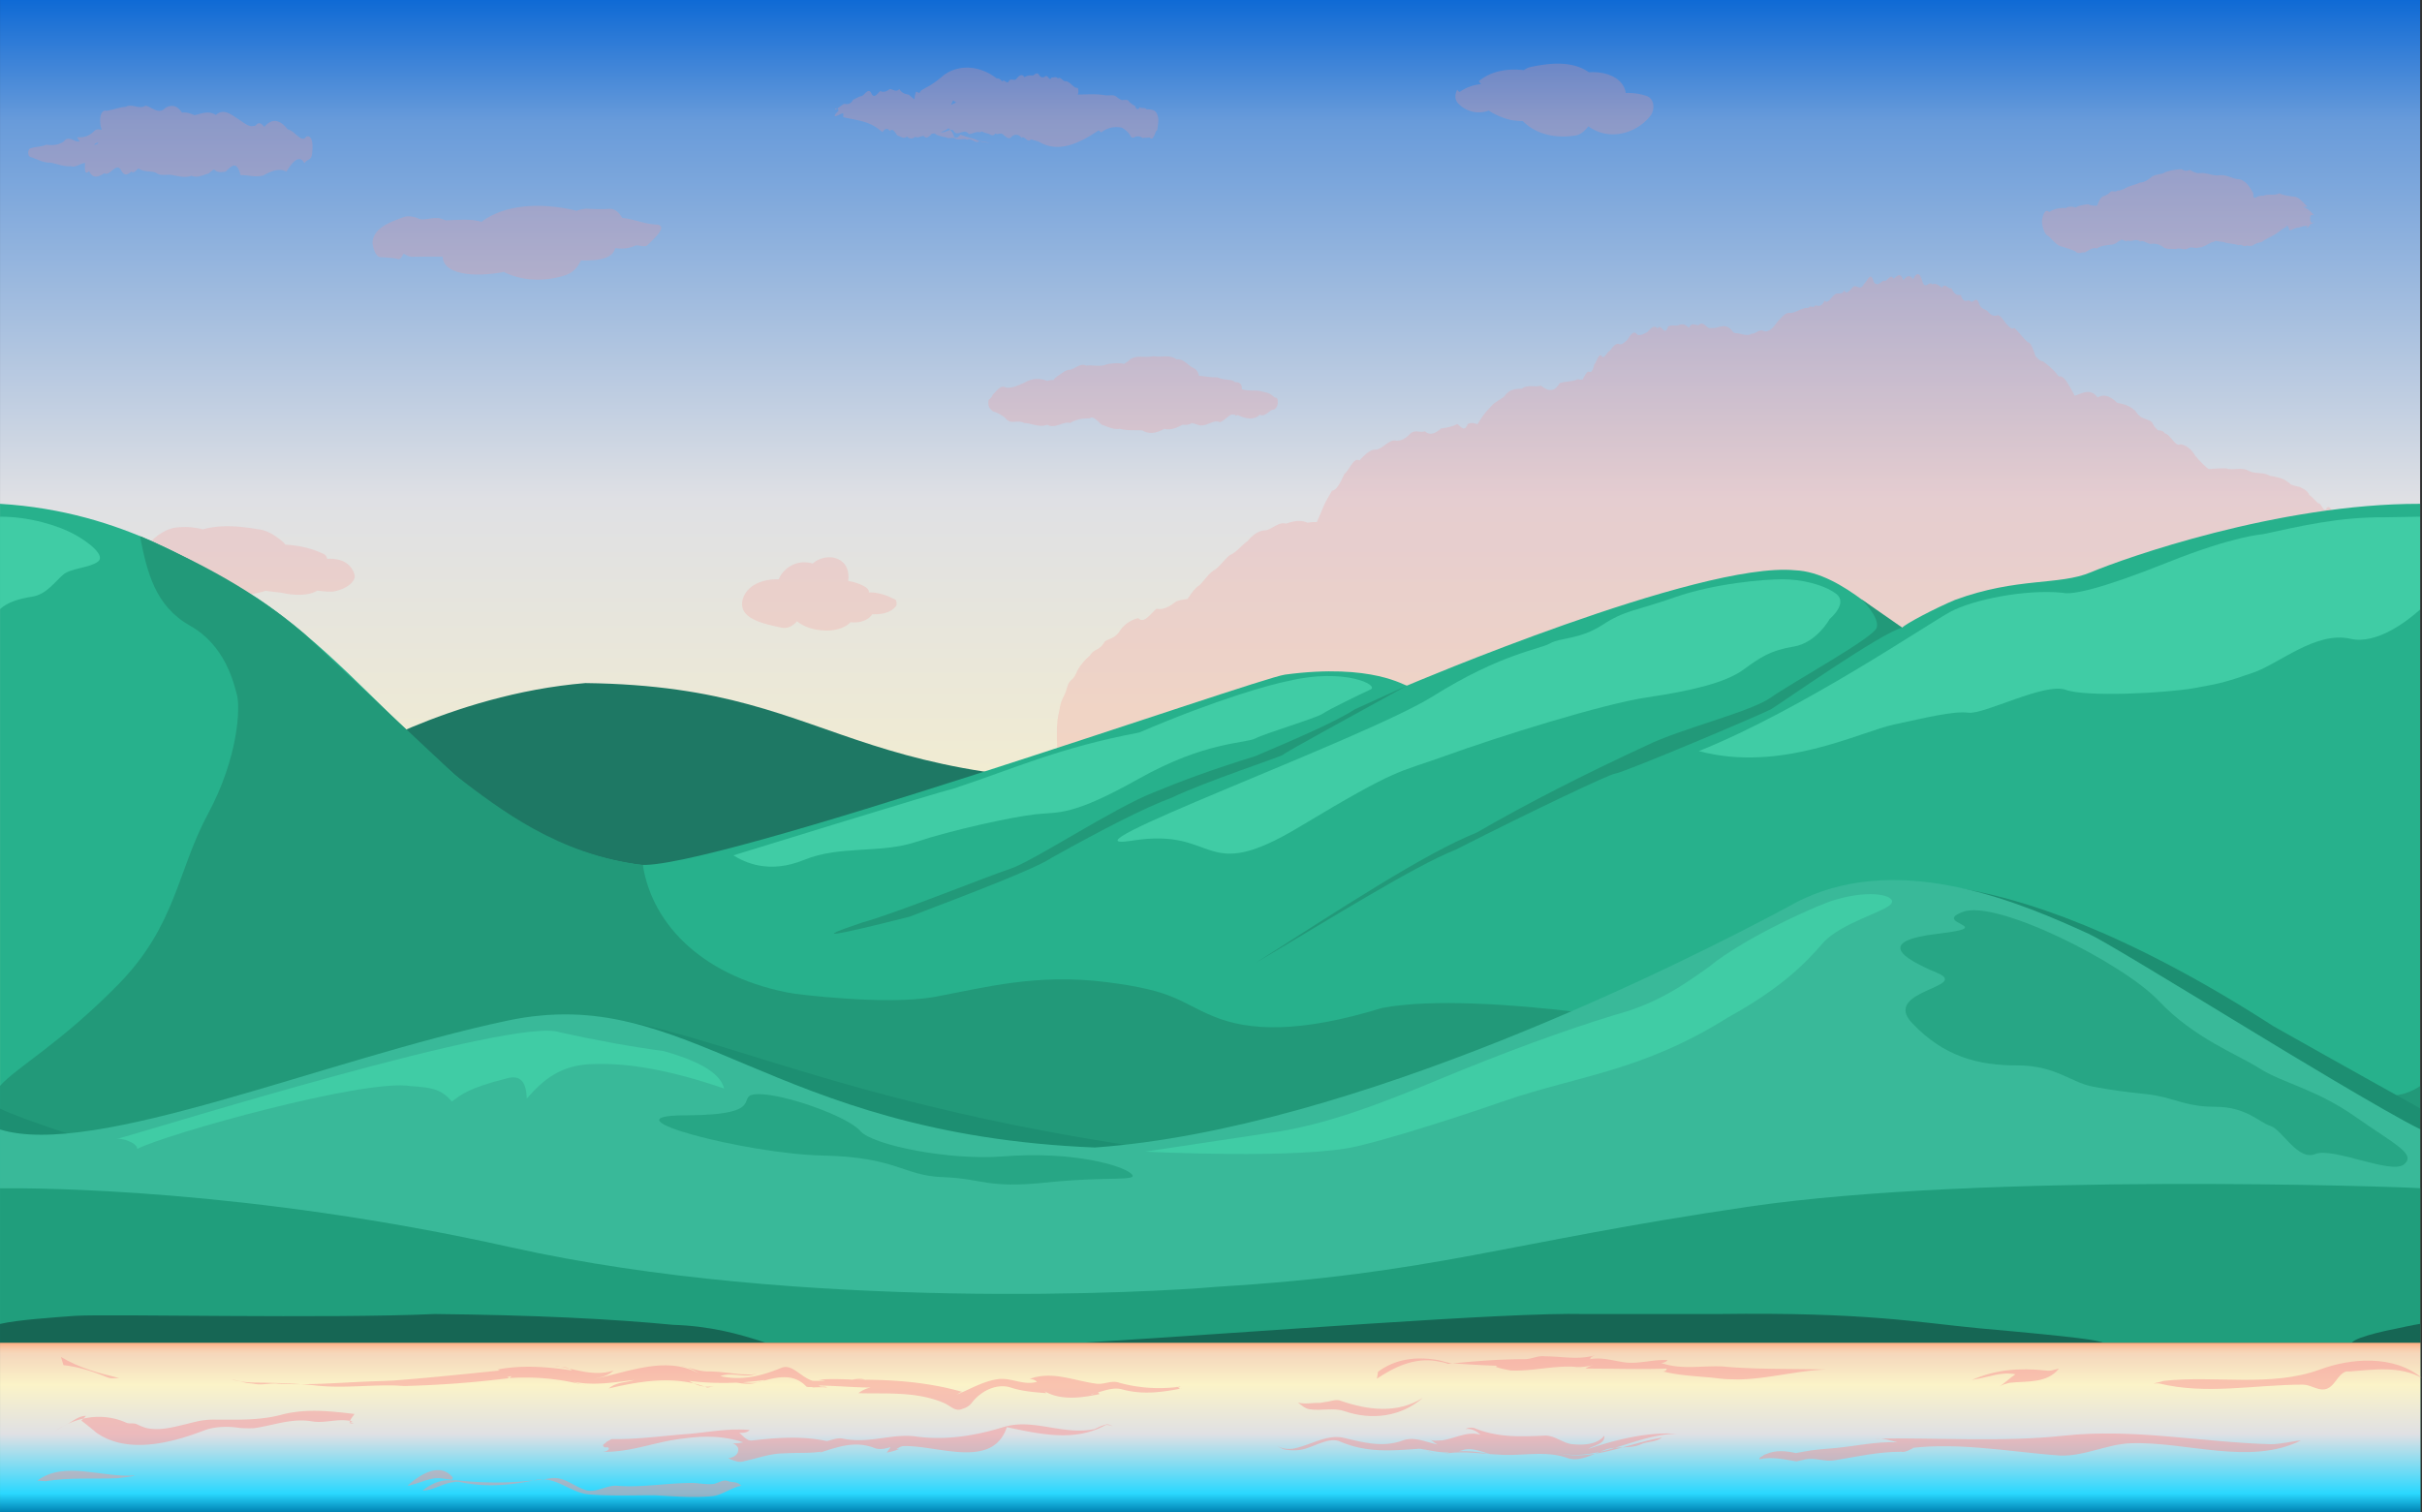 <svg xmlns="http://www.w3.org/2000/svg" xmlns:xlink="http://www.w3.org/1999/xlink" viewBox="0 0 2562.03 1600"><rect x="0" y="0" width="2562.03" height="1600" fill="#333333" stroke="none"/><defs><style>.cls-1{fill:url(#linear-gradient);}.cls-2{opacity:0.25;}.cls-3{fill:none;}.cls-4{fill:#f79495;}.cls-5{fill:#1e7864;}.cls-6{fill:#27b18c;}.cls-7{fill:#40cca5;}.cls-8{fill:#229979;}.cls-9{fill:#1d8f72;}.cls-10{fill:#39b999;}.cls-11{opacity:0.7;}.cls-12{fill:#209e7c;}.cls-13{fill:#166654;}.cls-14{fill:url(#linear-gradient-2);}.cls-15{opacity:0.5;}</style><linearGradient id="linear-gradient" x1="1280.03" y1="1600" x2="1280.03" gradientUnits="userSpaceOnUse"><stop offset="0.13" stop-color="#fffe4e"/><stop offset="0.15" stop-color="#fffc65"/><stop offset="0.19" stop-color="#fffa87"/><stop offset="0.23" stop-color="#fff8a2"/><stop offset="0.27" stop-color="#fff6b5"/><stop offset="0.31" stop-color="#fff5c0"/><stop offset="0.35" stop-color="#fff5c4"/><stop offset="0.67" stop-color="#dfe0e4"/><stop offset="0.92" stop-color="#689bda"/><stop offset="1" stop-color="#0f6ad5"/></linearGradient><linearGradient id="linear-gradient-2" x1="1280.2" y1="1420.7" x2="1280.2" y2="1600" gradientUnits="userSpaceOnUse"><stop offset="0" stop-color="#ffae81"/><stop offset="0.02" stop-color="#fbc19b"/><stop offset="0.04" stop-color="#f8ceae"/><stop offset="0.06" stop-color="#f6d6b9"/><stop offset="0.08" stop-color="#f5d9bd"/><stop offset="0.25" stop-color="#fbf3c8"/><stop offset="0.54" stop-color="#dfe0e4"/><stop offset="0.89" stop-color="#2ad8ff"/><stop offset="1" stop-color="#0083b3"/></linearGradient></defs><g id="Layer_4" data-name="Layer 4"><rect class="cls-1" x="0.03" width="2560" height="1600"/></g><g id="Clouds" class="cls-2"><g id="Layer_20" data-name="Layer 20"><path class="cls-3" d="M1011.19,108l.15-.22a5.83,5.83,0,0,1-3.1-1.76c-.84,1.66-1.59,3.32-2.24,5,1.2-.6,2.44-1.17,3.71-1.69Z" transform="translate(0.03)"/><path class="cls-3" d="M103.22,152.41c.26-.48.53-.94.8-1.37a5.3,5.3,0,0,0-4.51,2.24,4.3,4.3,0,0,0,3-1.16A6.46,6.46,0,0,1,103.22,152.41Z" transform="translate(0.03)"/><path class="cls-3" d="M1003.41,135.64a28.76,28.76,0,0,1-8.21,4.12c3.55,1,7.21-1.75,10.1-2.33A15.87,15.87,0,0,0,1003.41,135.64Z" transform="translate(0.03)"/><path class="cls-4" d="M2514.89,641.32c-.47-11.69-1.36-18.1-2.69-19.82-.71-18.59-1.54-7.28-2.5-10.51-1.17-7.74-2.45-10.15-3.85-10.61-1.39-6.68-2.9-15.25-4.51-10.24-1.61,1.45-3.33-7.66-5.16-9.28-1.83,2.24-3.76-3.47-5.8-10-2,.8-4.18-10.14-6.42-5.42-2.24,3-4.58-6.36-7-12.12-2.44-2.14-5-.94-7.62-8.58-2.64-4.41-5.38-10.83-8.21-7.09-2.83,6.34-5.75-6.21-8.77-5-3-2.56-6.13-6.67-9.33-8.63-3.19-6.39-6.47-6.26-9.84-8.74-3.37-.74-6.82-1.26-10.35-3a27.1,27.1,0,0,0-10.77-6.47,84.53,84.53,0,0,0-11.11-2.39c-7.5-4.58-15.18-1.38-22.92-5.67-7.74-3.79-15.55.28-23.32-2.22a162.77,162.77,0,0,0-17.7.71,3,3,0,0,0-1.1-.22A107.65,107.65,0,0,1,2322,482c-5-8.3-10.12-10.8-15.39-12.09-5.27,3.74-10.67-10.28-16.23-11.16-2.43-3.14-4.89-3.37-7.38-3.42-2.12-1.6-4.3-3.94-6.55-8.51-5.48-4.88-11.34-2.05-17.51-11.93-6.17-6-12.65-7.41-19.35-8.7-6.71-6.52-13.64-10-20.71-5.64-7.07-9.24-14.29-5.5-21.57-2.75-.89.34-1.77.63-2.65.88-.48-.83-1-1.7-1.45-2.65-4.79-8.5-10-19.81-15.41-17.58-5.44-7.42-11.14-12-17-16.31-2.49.09-5-2.29-7.52-5.2-2.15-5.88-4.77-14.54-8-14.71-3.82-2.87-8.5-9.41-14.3-15.23-3,1.87-6-1.25-9.09-4.94s-6.14-9.28-9.25-8.43c-3.12,1.12-6.26.1-9.42-3.44-3.16-4.15-6.35-1.66-9.56-8.29-3.21-10.63-6.44.42-9.7-3.46-3.25-2.05-6.52,3.78-9.81-6.37-3.3.1-6.61.54-9.94-7.38-3.32,2-6.67-6.28-10-.3-3.36-2.39-6.73-5.52-10.12-3.47-3.39-4.11-6.79,5.24-10.2-1.8-3.42-12.89-6.84-10.19-10.27-3.6-3.44-5.61-6.88-3.3-10.33,1-3.45-9.94-6.91-3.48-10.37-1.78-3.46-6.32-6.93,4.55-10.4,2.11-3.48,2-7,6.49-10.43,1.51-3.48-12.79-7-.13-10.44,2-3.48,7.36-7,1.55-10.44,2.55-3.48,1.8-7,10.12-10.42,4.41-3.48,6-7,1-10.41,4.7-3.46,2.29-6.92,10.2-10.37,6-3.36,7.09-6.62,5.71-9.78,4.92-2.43,4.19-4.8-.89-7.12,2.69a37.89,37.89,0,0,0-4.1.39c-5.67,1.51-10.67,5.06-15.41,5.11-4.74-1.07-9.22,4.82-13.85,9.78-4.63,6.85-9.41,11.28-14.74,9.11-4-1.94-8,3.32-12,3-5.19,3.27-10.83-.23-16.18-.49a5.6,5.6,0,0,0-1.08-.07,5.13,5.13,0,0,0-2-.52c-5-7.48-10.15-7.81-15.71-5.92a31.07,31.07,0,0,1-10.17,1.07c-3.45-1.37-7-7.4-10.55-3.44-3.57,1.78-7.18-4.05-10.83,3.19-3.64-3.85-7.31-4.47-11-2.73-3.68.94-7.37-.83-11.06,1.58-3.69,11.47-7.37-4.54-11,1.84-3.66-4.28-7.29-.18-10.88,3.77-3.59,1.72-7.13,4.26-10.61,2.72-3.49-4.84-6.91-.5-10.26,5.25-3.34,3-6.61,6.39-9.78,4.43-3.17-.38-6.25,3.63-9.21,7.61-3,.89-5.81,9.66-8.52,5.37-2.72-3.66-5.3,6-7.73,8.87-2.44,10.69-4.72,7.79-6.84,7.53a34,34,0,0,0-5.45,8.4,10.39,10.39,0,0,1-5.21-.34c-6.32,3.09-12.66,1.92-19.11,4.33-6.46,10.55-13,7.78-19.77,2.55-7,2-13.83-1.61-20.36,3.22-6.52.36-12.73.17-18.49,8.22-5.76,4.54-11.07,6.21-15.77,12.56-4.71,4.43-8.82,10.68-12.19,16.22a3.86,3.86,0,0,0-.35.58c-3.42-1.13-6.86-2.07-10.32-.16-3.78,9.39-7.58,1.94-11.17-.05-5.59,3-11.28,3.89-17,4.72-5.7,4.88-11.42,8.06-17.07,3-5.64,2-11.22-2.73-16.63,3.5-5.41,5.62-10.66,7-15.66,6.18-6.5.06-12.94,8.8-19.17,9.69-6.24-.6-12.27,5.47-17.95,11.56-5.69-4.27-11,10.77-15.9,14.19-4.86,11.21-9.23,17.84-13,17.56-3.5,6.43-6.5,10.79-9.2,17.25-2.51,6-4.77,11.25-6.93,16.12a49.62,49.62,0,0,0-9.87.63c-7.83-3.47-15.39-1.47-22.68,1-7.29-2.19-14.32,5.43-21.1,7-6.78.13-13.3,3.74-19.6,11.5-6.29,4.4-12.34,12.28-18.18,14.5-5.83,3.84-11.44,13-16.84,16s-10.6,10.85-15.6,16c-4.62,2.77-8.89,8.45-12.73,14.67-4.13.63-8.22,1.13-12.28,2.75-7,5.48-13.87,9.18-20.55,7.53-6.69,5.39-13.19,16.53-19.44,10a33.72,33.72,0,0,0-18.2,11.57c-6,10.35-11.76,9.39-17.3,13.26-5.55,10.12-10.84,6.87-15.77,14.95a57,57,0,0,0-13.58,16.6c-4.09,11.24-7.71,6.47-10.75,18.26-3,10.05-5.49,9.76-7.26,19.87-1.77,9.15-2.85,12.53-3.14,21.49-.12,3.76-.08,12.73.21,20.51.28,7,.81,16.46,1.63,21.31.42,3.75.91,7.33,1.48,10.87s1.24,7.65,2,10.55c1.5,5.06,3.37,16.28,5.69,20.82,2.31,13.35,5.06,13.88,8.31,19.54,3.25,7.29,7,19.32,11.33,17.54,4.33,3.74,9.23,7,14.76,14.87,5.53,3.16,11.7,8.3,18.57,11.48,2.77,3.2,5.59,1.88,8.49,6.13,5.2,12,10.63,9.79,16.25,9.81,5.63,3.5,11.44.25,17.43,7.88,6,2.44,12.15,2.7,18.46,5.82,6.3.41,12.75,3.36,19.33,3.59A28.92,28.92,0,0,0,1282,952c8.13-2.41,16.12-2.11,23.93-1.75,7.81,1.44,15.44.73,22.84-5.1,7.4-5.66,14.58-12.66,21.5-8.2,6.91-1.58,13.56-5.49,19.9-11,6.35-7.62,12.38-5.54,18.07-13.63,5.68,1.24,11-7.66,16-16a10.27,10.27,0,0,1,4.38-3.18c2.73,7,5.79,17.95,9.14,15.82,3.93,4.09,8.28,15.62,13,17.22,4.72-7.19,9.81,18.44,15.23,15.23,5.42.79,11.17,13.49,17.22,13,6,1,12.38,11,19,10.52,6.6,2.5,13.44,4.44,20.5,7.81,7,2.91,14.32,6.24,21.77,4.86,7.44,1,15-1.24,22.8,1.68,7.75-1.12,15.37-4.59,22.81-1.68,7.45-2.91,14.72-1.35,21.77-4.86,7.06-.08,13.9-5.62,20.49-7.81,6.6-.81,12.93-14.33,19-10.52,6-7.24,11.8-9.31,17.22-13,2.72-5.29,5.35-6.11,7.89-7.12a26,26,0,0,0,2.8,5.63c3.07,3.28,6.59,14.54,10.52,19,3.93,11.89,8.28,5.36,13,17.22,4.72,13.18,9.81,4.29,15.23,15.22,5.42,1,11.17,8.94,17.22,13,6.05,6.66,12.38,8.57,19,10.52,6.6,8.44,13.44-.27,20.5,7.81,7.05-.2,14.32,4.35,21.77,4.86,7.44-1.94,15.06,6.53,22.8,1.67,7.75-7.39,15.37-4.43,22.81-1.67,7.45,3.48,14.72,1,21.77-4.86,7.06-1.18,13.9-7.11,20.49-7.81,6.6-4.07,12.93-10.14,19-10.52,6-.79,11.8-11,17.22-13,5.42-6.56,10.51-12,15.22-15.22,4.72-8,9.07-9,13-17.22,3.93-12.5,7.45-15.6,10.52-19,3.07,3,5.68-17.27,7.81-20.49,1-2.9,1.88-4.72,2.66-7.3,5.85,6.5,12,8,18.33,9.8,6.59,10.9,13.43-1.23,20.49,7.81,7,16.38,14.32,6.41,21.77,4.86,7.44-2.18,15.06,6.46,22.81,1.67,7.74,3,15.36,1.93,22.8-1.67,7.45.8,14.72-2.82,21.77-4.86,7.06-.12,13.9-3.08,20.49-7.81,6.6-.19,12.93-2.65,19-10.52,6.05-9.72,11.8-19,17.22-13,5.42-3.68,10.51-16.51,15.23-15.22,4.71,3.26,9.06-6.27,13-17.22q.67-2.48,1.33-4.76c6.87,4.2,13.64-2.77,20.28-3.74,7.44-3.1,14.71,1,21.77-4.86,7,5.72,13.9-5,20.49-7.81a41.24,41.24,0,0,0,19-10.52c6-3.16,11.8-6.32,17.22-13,3.75-3.62,7.33-7.84,10.75-11.26,6.18.52,12.58,4.06,19.17,7.75,7.06,2.59,14.33,2.52,21.77,4.86,7.44,3.22,15.06.51,22.81,1.67,7.75-1,15.36-3.39,22.81-1.67,7.44-8.07,14.71-9.38,21.77-4.86,7.05-.61,13.9,1.89,20.49-7.81s12.93-10.66,19-10.52a27.91,27.91,0,0,1,5-5.62c4.13-.75,8.19-4.12,12.17-7.35l0,0a38.25,38.25,0,0,0,3.85-3c6.19-4.65,12.16-8.37,17.86-12.91,5.76-.69,11.24-10.58,16.38-16,4.77-6.44,9.1-9.81,13-16.83,3.88-5.41,7.33-15.33,10.33-18a72.08,72.08,0,0,1,7.7-18.91c2.13-3.63,3.82-14.59,5.08-19.55,1.26-4.69,2.08-15.37,2.47-19.9A156.5,156.5,0,0,0,2514.89,641.32Z" transform="translate(0.03)"/><path class="cls-4" d="M694.45,237.6c-13-.61-24.56-5.94-36.3-7.11-2.49-4.44-6.58-9-12-9.56a210.55,210.55,0,0,1-26.07-.18A44.61,44.61,0,0,0,609.86,223c-32.7-8.14-73.89-8.43-100.6,11.77-11.16-3.84-26.93-1.78-37.67-1.66-3.06-.79-6.19-2.58-9.19-2.37-7-.51-14.82,3-20,.4-6.19-2.58-12.25-3.15-17.1-.81C411.6,235.33,395,241.5,394,256.6c.35,5,3,14.83,8.1,15.48,7.05.51,10,.3,18.16,1.73,3.14,1.79,4.85-2.34,6.64-5.47,3.13,1.78,6.26,3.57,9.26,3.36,11-.16,21.58-.29,32.06-.18.65,19.69,35.59,22,64.64,16.2,19.84,9.89,43.28,10.37,64.07,3.81,7.84-2.14,14.13-8,17.49-15.95,17.69.29,33.67-1.48,36.38-13.16A35.7,35.7,0,0,0,671,260.29c3.85-2.27,10.19,2.3,14-1C691.5,252.84,707.55,238.69,694.45,237.6Z" transform="translate(0.03)"/><path class="cls-4" d="M74.83,175.84C80,177.7,85,172.67,90,172.43c-.93,10.67.85,12,4.22,8.58,3.85,8.48,9.77,6.39,16.07,2.3,6.3,3.91,13-13.64,18.3-2.15,3.54,5.61,7,3.31,10.38.24,2.49,2.81,5.05-1.71,7.62-3.24,6,4.47,12.14,2.13,18.35,4.68,6.21,4.29,12.49.79,18.77,2.74,6.29,1.11,12.58,2.74,18.8.35,6.23,2.76,12.39-.82,18.42-2.46a24.69,24.69,0,0,1,5.43-4.24c3.53,3.7,7.78,2.91,12.08,2.43,5.8-4.92,11.69-13.41,16,3.63,7.5-.28,15.87,2.77,24.25.28,8.37-4.68,16.75-8,24.25-4,7.5-12.16,14.12-17.87,19-8.91,4.87-6.33,8-1.24,8.5-14.34.75-9.76-1.88-15.76-6.66-13.66-4.78,7.53-11.72-6.48-19.59-7.84-7.71-10-16.31-12.47-24.67-2.5-2.85-3.76-5.86-5.81-9-1.65a8.36,8.36,0,0,1-1.53.65,20.46,20.46,0,0,0-3.14.24c-4.94-.61-10.16-5.4-15.55-8.65-7.11-4.82-14.52-10.14-22-3.2-7.47-5-15-1.63-22.38.16-4.55-1.79-9-3.46-13.41-2.64-5.62-8.45-11.6-8.54-17.8-4.94-6.68,7.19-13.61-.67-20.62-2.52-7,4.47-14.09-2.56-21.07,1.24-7,.44-13.86,3.34-20.46,4.18-5-1.41-7,5.58-6.63,11.25a28.09,28.09,0,0,0,1.73,9c-2.66-.64-5.28-1.11-7.86,1-6.44,6.66-12.58,7-18.24,6.8a48.52,48.52,0,0,0,2.65,4.33c-5.53,1.54-11.21-7.15-16.9.26-6.12,3.87-12.26,4.18-18.26,3.22-6,2.73-11.89,1.81-17.49,4.19-2,1-3,8,1,9,6.5,2,13.43,6.16,20.56,5.81C60.27,173.2,67.59,176.6,74.83,175.84ZM104,151c-.27.43-.54.89-.8,1.37a6.46,6.46,0,0,0-.67-.29,4.3,4.3,0,0,1-3,1.16A5.3,5.3,0,0,1,104,151Z" transform="translate(0.03)"/><path class="cls-4" d="M1132,447.58c7.45-4.66,14.16-4.61,19.8-5l.22-.1.24.49c3.06-3.47,7.49,1,13,6.42,5.48,1.46,12,5.61,19.24,4.32,7.24,2.06,15.2,1.26,23.56,1.59,8.36,4.94,16.32,2.45,23.56-1.59,7.24,1.81,13.76-1.43,19.24-4.32,3.72.2,7,.36,9.62-1.73a53.27,53.27,0,0,1,6.33,1.7c8.63,3.63,16.71-6.43,23.66-2.57,4.62-1.87,8.74-6.82,12.18-8.2a31.3,31.3,0,0,1,3.33.13,5.07,5.07,0,0,1,1.31,1.31c.59-.3,1.14-.56,1.66-.8a18.69,18.69,0,0,1,4.14,1.57c7.1,2.49,13.76,3.4,19.47-2,5.71,2.8,10.49-5,13.84-5.23s5.26-4.68,5.26-7.35c0-7.47-1.92-3.78-5.26-7.35-3.35-3.09-8.13-3.81-13.84-5.22-5.56-.95-12,.31-18.88-1.81,0-.06,0-.11,0-.18,0-6-2.63-7.38-7.22-7.34-4.58-3.93-11.12-1.47-18.94-5.21-5.81.46-12.34-.94-19.29-1.63-.81-4.35-3-7-6.3-8.4-4.22-1.66-10.24-10-17.45-8.85-7.21-5.45-15.6-1.86-24.56-3.37-9,1.95-17.35-1.54-24.56,3.37a28.15,28.15,0,0,1-6.6,4.8c-5.51-1.42-11.4-.59-17.5.22-7.87,3.4-15.36.61-22.18,1.61-6.81-3.35-13,4.48-18.1,4.39-5.16.5-9.33,5.31-12.21,6.51-2.1,2.18-3.51,2.12-4.13,4.32a16.6,16.6,0,0,0-6.88,1c-8.6-3.6-16.8-2.6-24.25,1.82-7.45,3.26-14.17,6.35-19.8,5-5.64-3.28-10.2,5-13.36,7.35-3.15,7-4.89,3.35-4.89,9,0,4.84,1.74,6.26,4.89,9a36.23,36.23,0,0,1,13.36,7.35c5.63,7.21,12.35,1.05,19.8,5,7.45.08,15.65,5.13,24.25,1.82C1116.31,454.11,1124.5,445.4,1132,447.58Z" transform="translate(0.03)"/><path class="cls-4" d="M1574.8,117c7.22,5,17.13,8.55,24,10.08a81.8,81.8,0,0,0,12,1,52.76,52.76,0,0,0,12.2,9.17c13.43,7.2,29.37,8.59,44.66,5.92,5.39-1.51,9.26-5.3,12.5-9.57a43.16,43.16,0,0,0,16.11,7.43c17.53,4,36.62-3.19,48.44-17.2a15,15,0,0,0,3.46-5.85c2.13-6.54,0-14.45-6.6-16.53a62.84,62.84,0,0,0-21.85-3.07c-2.33-16.15-21.22-23.2-38.94-21.89l-1.14-.77c-17.14-11.3-39.4-9.23-59.85-5a18.69,18.69,0,0,0-7.85,3.51c-17.52-2-34.78.88-47.69,11.71.77,1.08,1.59,2.1,2.42,3.08a45.21,45.21,0,0,0-22.48,8.21c-1-.09-1.9-1.17-2.81-2.25-2.43,4.8-2.87,9.79.77,14.12A29.94,29.94,0,0,0,1574.8,117Z" transform="translate(0.03)"/><path class="cls-4" d="M346.1,591.26A6.83,6.83,0,0,0,342,586c-12.24-5.92-26-9-40.19-9.7A12.82,12.82,0,0,0,300,574c-8-7-17-13-27-14-19.09-3.32-39.55-5.25-58.56.08A72.71,72.71,0,0,0,188,558c-15.66.92-32.16,15.42-39.36,30.21A88.63,88.63,0,0,1,139,588c-19-2-39-9-57.37,3.48a37.53,37.53,0,0,0-5.78,2.59c-3.15,3.11-4.9,4.63-4.9,9,0,4,1.75,8.51,4.9,9,3.15-1.86,7.71,4.71,13.35,7.36a40.35,40.35,0,0,0,9.22,2.44A67.69,67.69,0,0,1,109,624.4c22,.6,46,6.6,66-8.4,2-1,5-2,8,0l.33-.49c5.31,7.09,16,11.18,23.67,13.49,4,2,9-1,14.36,2.06,3.93,1.05,8,2.14,12.19,1.1,8.35-1.34,16.31-.48,23.56-1.59a46.74,46.74,0,0,1,10.31-2.07c3.85-.83,8.84-1.94,13.61-3.41,5.17.76,10.24,1.34,16,1.91,11.86,2.79,28.59,4.11,38.63-2.13A97.61,97.61,0,0,0,351,626c11-1,26-9,24-18C371.08,594.77,359.23,590.44,346.1,591.26Z" transform="translate(0.03)"/><path class="cls-4" d="M946,634c-8.08-4.35-17.71-7.54-27-7.17,1.43-5.22-11.32-10.4-21.83-12.25,1.56-10.8-2.26-21.5-15.21-24.58a27.14,27.14,0,0,0-22.33,6.23A27.08,27.08,0,0,0,852,595c-11.9-.85-23.8,7-28.33,17.94C808,612.34,790.86,618.41,786,633c-7,22,23,27,40,31,7.06,1.57,12.87-1.79,17-6.68,9.92,8,23.93,10.49,36,9.68,6.73-.67,15.71-3.16,20.57-8.67,9.22,1,18.4-1.57,23.08-8.38l.35,0c9,0,19-1,25-9C949,638,948,634,946,634Z" transform="translate(0.03)"/><path class="cls-4" d="M883.55,115c-.64,1.4.39,1,2-.13A2.66,2.66,0,0,0,883.55,115Z" transform="translate(0.03)"/><path class="cls-4" d="M1036.18,149.24l-.08.06c4.21,1.33,8.47,1.42,12.76,2.4A105.12,105.12,0,0,0,1036.18,149.24Z" transform="translate(0.03)"/><path class="cls-4" d="M1023.72,145.09a78.9,78.9,0,0,1-7.76-2.64c-3,4.55-7,3.55-7,1.55a18.46,18.46,0,0,0-3.7-6.57c-2.89.58-6.55,3.33-10.1,2.33a28.76,28.76,0,0,0,8.21-4.12,15.87,15.87,0,0,1,1.89,1.79A3.12,3.12,0,0,1,1009,139c4,6,11-4,15.74,2.84,4.28-.13,8.37-3.31,12.12-1.8a5.7,5.7,0,0,1,1.29-1.07,47.43,47.43,0,0,0,5.94,2.18c2.9.07,5.8,4.51,8.71,0,2.91,2.14,5.82-1.75,8.73,1.61,2.91,2.11,5.83,5.7,8.75,1.54,3.39-2.34,6.78-2.7,10.24,1.48,3.29-2.76,6.62,6.24,10,1.56,3.35,1.52,6.92,1.28,10.69,3.92C1122,162,1144,150,1162,138c1,0,2,2,3,2a25.93,25.93,0,0,1,21.7-4.89,24.93,24.93,0,0,1,8.56,7.62c2.18,5,4.36,2.29,6.54,1.67,2.19-.18,4.38-.4,6.57,1.64,2.45-.34,5.22-.25,7.79-.59,2.58,3.76,5-1.79,6.61-6.67.85-.15,1.53-.43,2-6a34,34,0,0,0,.47-7.15c-.28-3-1.84-8.07-5.28-9a16.69,16.69,0,0,0-7.09-.92c-2.37-2.73-4.75-.34-7.13-2.35-.92,1.58-1.84,2.13-2.76,2.14-.84-.41-1.68-1.46-2.54-3.63-1.9-.68-3.84-2.38-5.82-3.85-2-3.59-4-1.82-6-2.41-2,1.11-4.12-.93-6.22-2a8.39,8.39,0,0,0-6.4-2.86c-2.16,0-4.42.43-7.29,0-9.35-1.67-19-.78-28.75-.73a5.72,5.72,0,0,0,.71-3.43c-.21-.85.35-3-1.28-3.8-1.63.59-3.63-1.3-5.83-3.25s-4.62-4-7.08-3.6c-2.45-.36-5-5.34-7.35-2.89-2.4-2.71-4.68-.48-6.69-1.15-2.06,4.65-4.19-2.77-6.35-1.33s-4.37,2.15-6.6-.67c-2.23-4.12-4.49-1.46-6.75,0-3-.27-6-.3-9,1.75-3-4.11-5.87-1.59-8.8,2-2.45,2.29-4.9-1-7.37,1.5-2.46,5.29-4.93-2.3-7.41,1-1.87-2.22-3.75-3.6-5.83-3.1-16.4-12.81-37.94-16-55.31-4.09-6,5-12,10-20,14-1,1-5,2-6,5-1,1-3-1-4-1a22.06,22.06,0,0,0-1.61,8.24,43.65,43.65,0,0,1-5.95-5c-3.48-.76-6.93-1-10.25-6-3.32,4-6.67.1-10-.06-3.35,2.81-6.72,3.74-10.06,2.2-3.34,2.4-6.66,9.43-9.92,1.37-3.27-4.35-6.49,2.43-9.63,3.9-3.14.45-6.2,2.76-9.16,3.87-3.32,5.9-6.56,4.52-9.71,4.47-1.79.92-5,3.48-7.12,4.92A2.4,2.4,0,0,1,887,117c-1,2-4,3-4,6,3,0,6-3,9-3v4c13,3,26,4,36.52,12,2,1.46,3.7,2.7,5,3.82,2.56-3.89,5.14-5,7.73-1.09,2.59-3.52,5.18.48,7.77,4.56,3.45.81,6.89,4.31,10.26,1.13,2.8,2.42,5.75,3.06,8.75.25,3,1.77,6-.82,9-.91,3,4,5.93.43,8.71-2.34,1,0,2-.12,3.07-.25a8,8,0,0,0,2.7,1.8,41.35,41.35,0,0,0,9.34,2.28c3.16,2.14,6.34-.56,9.54,1.41,4.28,2,8.58-.7,12.89,1.23,4.28-2.55,8.55,4.84,12.8,1.42a21.1,21.1,0,0,1-4.11-1.76C1029.22,146.72,1026.46,145.92,1023.72,145.09Zm-15.48-39a5.83,5.83,0,0,0,3.1,1.76l-.15.22-1.48,1.28c-1.27.52-2.51,1.09-3.71,1.69C1006.65,109.37,1007.4,107.71,1008.24,106.05Z" transform="translate(0.03)"/><path class="cls-4" d="M2177.73,259.75c5.26,2,11.35,3.11,17.79,6.36,3.22,3.37,6.51.3,9.78,1,4.07-2,8.43-5.88,12.89-4.14,4.46-3.35,9-3.05,13.49-4a12.59,12.59,0,0,0,8.76-3.23,27.24,27.24,0,0,0,3.76-2.32c2.4.8,4.65,2.47,6.79,1.06,4.34,1.77,8.56-2.6,12.75,1.06,4.18-1.89,8.33,3.42,12.52,2.39A17.3,17.3,0,0,1,2289,262c4,2.12,8.25.88,12.55,1.61,4.29-2.25,8.63,1.72,12.82-.7,4-2.8,7.57.66,11-1,3.88.23,8.91-2.76,13.81-5.46a10.66,10.66,0,0,0,4.56-1.61c2.74.55,5.46.83,8.18,1.26,5.37,1.93,10.72,1.43,16.15,3.45,2.71-2,5.4,2.4,8.1.39,2.7,0,5.4,1.17,8.13-1.14a23.32,23.32,0,0,1,8-2.64c4.23-3.17,8.82-5.09,13.29-7.6s8.82-6.66,12.55-8.42c.41-.6.82-1.16,1.22-1.69A12.5,12.5,0,0,1,2422,244c3-1.14,6.5-3.34,10-3.25a21.6,21.6,0,0,1,9.36-1.8c-.79.34-1.57,2-2.36,2.05,1.5-.05,3.25-.49,5-4,1.75-.19,3.5-1,5-4-2,3.28-4,3.54-5,1-1-5,0-7.93,4-6-3-3.6-6.56-7.23-10.48-8.44-.25-.25-.5-.48-.75-.7a12.53,12.53,0,0,1,4.23.14c-3.67-3.78-8.33-9.7-13.51-10.89-5.17-.61-10.85-1.07-16.55-3.52-5.69,2.67-11.4.24-16.63,2.51a13.64,13.64,0,0,0-9,2.43,3.74,3.74,0,0,0-1.74-1.15c.21-2.83-.23-5.25-1.56-6.38-3.67-7-8.89-12.33-14.91-12.47-6-.61-12.85-5.28-19.71-4-6.87.72-13.78-3.28-20-2.33a2.45,2.45,0,0,0-1.82.13,20.88,20.88,0,0,1-8.93-3.6c-2.78,1.15-5.73,1.49-8.75-.72a63.26,63.26,0,0,0-17.16,3c-5.49,3.53-10.74,1.47-15.74,6-3.67,3-7.44,5-11.3,5.17-3.85,1.83-7.79,2.72-11.76,4.16-4,1.65-8,4.72-12,4.17-2.86,2.66-5.67-.88-8.36,2.31-2.68,2.66-5.24,3.15-7.57,4.19-2.49,1.57-4.35,5.9-5.44,9.49a17.41,17.41,0,0,1-9.85-1.48c-4.29.76-8.64,1-13.1,3.49-3.63-1-7.19-1.55-10.58.71a26.06,26.06,0,0,0-17.4,4.19c-4.51-4.93-7.38,5.3-7.63,9.6,0,4.23,1.8,11.36,4.92,14.71C2168,249.72,2172.46,256.48,2177.73,259.75Z" transform="translate(0.03)"/></g></g><g id="Hills_back" data-name="Hills back"><path class="cls-5" d="M1380.3,819.81c-500,41.61-466.67-93.42-761.1-97.1-144.13,12-260,84.57-260,84.57v231.77l1021.06-18.79-1.56-202" transform="translate(0.03)"/></g><g id="Hills_Top" data-name="Hills Top"><path class="cls-6" d="M0,533.05c132.57,8.12,214.8,68.48,271.74,99.78,141,93.27,220.74,256.17,403.46,282,68.32,9.65,654.25-197.07,684-201.06,93-12.45,127.33,12.57,129.2,11.58,0,0,309.21-131.67,410.38-122,52.31,2.27,101.16,62.27,113.44,60.69,3.29-4,35.12-20.67,55.62-29.25,66.34-24.45,110.12-15,144.18-29.42S2409.9,532.75,2560,533.05V1600H0" transform="translate(0.03)"/><path class="cls-7" d="M775.78,905S991.19,838.42,1009,834.23c63.11-20.74,110.74-43.1,196.06-59.21,83.07-35.6,139.91-51.14,158-54.57,59-14.15,96.7,4.57,86.55,9.14s-43.84,20.95-50.56,25.56-60.68,20.63-71.11,26.12-52.52,2.89-123.13,42.54-84.12,35.16-108.51,37.62-90.4,17-127.5,29.39-80.54,3.49-118.06,18.89S787.7,912.37,775.78,905Z" transform="translate(0.03)"/><path class="cls-7" d="M1885.66,612.87c-19.05,0-71.5,4.2-113.78,19s-52.57,13.48-76.75,29.23-44.41,13.24-55.51,19.64-51.83,10.78-123.87,55.93S1106.07,904,1197.84,889.39s72.72,48,176.79-14.6C1480.72,811,1477.63,818.24,1528,800c57.1-20.68,167.83-55.32,214-62.12s83-15.44,101.89-29.17,29.13-20.6,53.47-24.61,38.15-29.3,38.15-29.3,20.06-16.71,6.57-26.69S1904.7,612.87,1885.66,612.87Z" transform="translate(0.03)"/><path class="cls-7" d="M2560,644.94c-13.75,12.28-45.94,37.29-73.74,30.9-36.49-8.39-75.32,26.45-103.08,35.92s-32.26,11-62.1,16.28-114,9.74-136,1.78-86.38,26.28-102.74,24.23-46.27,5.57-79,12.53c-35.78,7.62-119.54,51.39-206.23,28.07,108.9-43.76,241.3-134,265.74-147.22s80.3-24.27,119.11-20.25c9.46,2.47,40.13-3.81,110.58-32s100.76-29.9,100.76-29.9c40.73-8.77,80.62-18.42,130.18-18l36.49-.62" transform="translate(0.03)"/><path class="cls-7" d="M0,546.7c31.5-.23,62.24,9.78,77.87,18.23s34.92,23.2,25.22,29.68-28.25,6.45-36.49,13.54-17.51,20.68-32.24,23.07S8.55,636.84,0,644.4Z" transform="translate(0.03)"/><g id="Top_Hills_Shade" data-name="Top Hills Shade"><path class="cls-8" d="M2012.26,664.08c-21.78,4.88-130.92,81.78-138.88,86.33s-156.23,67.39-165.31,68.21c-5.18.48-82.87,37-168.17,80.34-43.32,17-134.19,74-212,120,87.19-55.58,179.2-116.21,234.19-138.09,52.82-30.62,113.06-61.33,179.61-92.13,36.27-17.89,110.12-35.43,131.72-50.87s108.45-63,111.77-73.8-15.88-29.85-15.88-29.85Z" transform="translate(0.03)"/><path class="cls-8" d="M1488.44,725.34c-57.07,31.51-130.53,71.51-131.07,73.09S1274.7,827,1239.7,843.86c-28.72,10.62-73.31,33.56-126.74,63.37-17.41,11.82-85.26,37.55-151,62.71-79.59,20.11-106,24.94-50.1,6.16,37.15-10.27,132.81-49.07,157-57s109.06-64.16,151.53-80.72c28.41-11.85,62-24.34,107.45-38.35,43-18.33,85.27-36.5,105.29-49.59Z" transform="translate(0.03)"/><path class="cls-8" d="M2213.93,1003" transform="translate(0.03)"/><path class="cls-8" d="M838.79,1051.19s98.42,13.09,150.61,3.39,106.86-24.8,180.61-15.53,76.69,21.06,113.88,36.42,90.74,17.79,177.9-9c105.61-20.14,342.53,24.54,342.53,24.54l145.82,32.32-401.6,121s-203.13,33-197,32.34-318.19-6.91-318.19-6.91l-185.56-82.55L785,1196.13s-171.43-17.07-85.72-81S632.67,970.76,625.39,1003C624.43,1007.23,837.83,1055.42,838.79,1051.19Z" transform="translate(0.03)"/><path class="cls-8" d="M2526.23,1159.1s15.25,2.18,33.78-10c0,3.65,0,32.35,0,32.35C2285.23,1289.51,2319.09,1162.53,2526.23,1159.1Z" transform="translate(0.03)"/></g><g id="Layer_21" data-name="Layer 21"><path class="cls-8" d="M160,572.35c53.87,24.87,108.22,52.29,161.19,97.58l161.19,151c45.75,34.74,107.6,83.36,197.57,94.25-5.62,36.18,119,218.3,45.15,211.79C731.17,1224.24,65.67,1270.3,0,1185.51v-36.69c18.29-20.18,63.67-44.73,125-107.17s62.48-120.22,94.81-180.22,34.47-112.81,30.8-126.36S238,682.87,201,662s-45.4-56.48-53-94.79Z" transform="translate(0.03)"/><path class="cls-8" d="M840.4,1051.47c-94.79-16.32-150.33-71.77-160.46-136.33L655.52,915l50.32,160.54Z" transform="translate(0.03)"/></g></g><g id="Hills_Middle" data-name="Hills Middle"><path class="cls-9" d="M1379,1233.88c265.77-152.88,530.14-274.6,556-285.63s160.74-61.41,470,137.59c66.25,37.45,155,86.81,155,86.81V1600H0s0-296.54,0-310.78c313.37-170.41,410.18-162.07,567-214.31,138.64-13.83,258.91,80,622.93,136.25C1270.18,1223.57,1336.35,1230.23,1379,1233.88Z" transform="translate(0.03)"/><path class="cls-9" d="M0,1172.92c8.26,4.61,56.48,22.46,95.44,33.74L83,1217.13l-42.94,3.27L0,1199.09C0,1188.61,0,1176.9,0,1172.92Z" transform="translate(0.03)"/><path class="cls-10" d="M1158.1,1214.09c275.08-19.63,625.74-197,733.14-254.56,3.1-1.67,8.46-4.89,16.32-8.53,107-49.63,232.9,5.6,301.66,36.93,14.14,6.44,74.08,42.88,194,115.77,0,0,122.33,74.41,156.81,91,0,19.73,0,405.58,0,405.25H0l0-311.1C0,1281,0,1260,0,1195c99.07,30.92,344.28-74.44,536.85-115.18S810.43,1200,1158.1,1214.09Z" transform="translate(0.03)"/><g id="Shade" class="cls-11"><path class="cls-12" d="M2076.72,964.67c-34.87,12.65,39.32,15.47-26.65,23.22s-38.38,25.74-1.32,41.25-59.32,18.52-26,53.47,69,44.64,110.55,44.6,57.22,18.2,80.61,22.46,27.79,4.75,56.82,8,39.64,13.34,72.68,13.34,46.58,16.8,58.45,20.34,28.76,37.28,47.26,29.64,80.36,22,93.82,11-9.87-21.25-51.53-50.53-77-35.62-101.16-51-69.05-31.72-106.77-71.56S2112.51,951.7,2076.72,964.67Z" transform="translate(0.03)"/><path class="cls-12" d="M802.48,1157.63c28.41,0,94.42,23.73,107.4,38.9s94.67,31.42,150.7,27c75-5.89,126.53,9.6,136,18.24s-24.27,2.47-88.85,9.28-67.63-4.12-110.24-5.6-48-21.25-127.69-22.89-236.11-42.3-144.68-42.52S774.08,1157.63,802.48,1157.63Z" transform="translate(0.03)"/></g><path class="cls-7" d="M765.94,1151.66c-3.54-13.78-19.84-27.14-64-39.61-35.17-4.69-71.9-11.52-109.68-19.8-47-17.28-428.46,102-470.24,113.23,6.73-2.78,24.33,4.72,23,10.18,29.54-15.58,241.41-74.9,289.46-66.51,23.25,1.37,32.45,3.61,43.53,16.22,9.89-7.13,16.56-13.92,57.88-24.37,15.57-4.54,20.84,5.1,21.33,21.32C574,1143,593.14,1126,628.85,1125.76,665.17,1124.52,710.26,1132.52,765.94,1151.66Z" transform="translate(0.03)"/><path class="cls-7" d="M2000.62,956.05c5.83-8.55-21.47-15.36-59.1-4.1-13.78,3.27-95.39,39.26-133.86,71.06-24.45,17.23-53,38.44-99.89,50.91-52.9,16.24-114.47,38.61-187.11,68.79-60.28,25.12-120.17,48.13-177.29,55.88l-132,19.85s165.16,8.48,224.54-5.74,156.17-48.15,156.17-48.15c77.21-26.47,145-31.15,235.22-87.76,56.49-31.1,81.93-57.08,100.68-78.72S1994.78,964.6,2000.62,956.05Z" transform="translate(0.03)"/></g><g id="Hills_Low" data-name="Hills Low"><path class="cls-12" d="M0,1257.22c41-.39,263.67.62,540,62.36,306.33,68.45,683.76,47.74,746.81,41.88,231-13.89,304.63-46.83,562.59-84.72,247.76-36.39,687.4-21.22,710.65-19.61V1600H0" transform="translate(0.03)"/></g><g id="Layer_13" data-name="Layer 13"><path class="cls-13" d="M0,1400.75c18.49-4.29,54.3-6.68,79.66-8.58,37.06-2.16,266.29,3.24,380.3-1.9,105.84,1.07,187.28,5.2,252.09,11.43,39.49,1.31,69.2,9.46,97.3,18.74h338.34c185.74-11.29,446.17-32.2,528.51-30.17h141.52c156.76-2.08,210.14,8.85,275.79,15.09,111.59,9.89,123.32,12.62,131.1,15.08h262.91l-2,72.65L0,1510.09Z" transform="translate(0.03)"/><path class="cls-13" d="M2560,1400.66c-8.42,1.32-21.55,4.32-24.22,4.85-3,.6-42.75,8.13-48.26,15.19-77.65,66.65,38.07,100.58,72.48,78.51Z" transform="translate(0.03)"/><path class="cls-13" d="M2490.1,1421.61a30.91,30.91,0,0,0-5.49,1.75c-15.37,7.86-21.08,46.18-6.36,60.8,19,18.86,74.06.34,77.69-24.8,2.35-16.23-16.54-36.53-34.23-40.17C2509.13,1416.61,2491.37,1421.27,2490.1,1421.61Z" transform="translate(0.03)"/></g><g id="Water"><rect class="cls-14" x="0.03" y="1420.7" width="2560.34" height="179.3"/></g><g id="Water_Ripples" data-name="Water Ripples" class="cls-15"><path class="cls-4" d="M244.56,1459.68a52.28,52.28,0,0,1,11,2.22c1.85.55,3.84.95,5.86,1.37l6.59.73c9,2,18-1,26,0,37,2,74-2,111.29-2.84,4.25-.25,8.67-.33,12.39-.62,37.15-2.87,74.24-6.79,111.32-10.54-1,0-2-1-3-1,26-5,53-3,79,1-5-5-12-3-18-5,20,3,41,12,62,5-6,6-13,7-21,9,36-7,76-25,111-6-6-4-12-7-19-8,10,2,19,6,29,6,12,0,24,2,36,3,5,0,11,1,16-1-13,6-26-2-39,3,23,5,43,0,65-9,11-4,20,10,32.43,13.9,2.16.17,4.43.07,6.66.1a36.25,36.25,0,0,1,6.91,0,22,22,0,0,0-8-1c17-2,34,0,51,0-8-3-16,1-24,0,43-1,86,1,127,13-3-1-5,2-8,3,15-6,29-15,46-17,14-1,26,7,40,3a11.35,11.35,0,0,0-8-3c24-9,47,2,71,5,8,1,16-4,24-1a159,159,0,0,0,65,4c-2,1-3,2-5,0,2,1,4,3,6,2-21,4-41,7-63,1-11-3-22,3-33,5,3,1,6-5,9,0-19,4-41,7-58-3l2,2c-13-1-26-2-38-6-16-5-34,5-43,19,1-1,1-2,2-3a17.11,17.11,0,0,1-9.67,6.46C1011,1494,1006,1488,999.75,1485a76,76,0,0,0-9.77-3.83c-26.94-8.74-54.78-6.34-82-7.14a31,31,0,0,1,13-6c-18,0-37-2-55-2,3,2,6,0,9,2a72.34,72.34,0,0,0-7.5-.3c-2.5,0-5,.11-7.5.18-2-.88-5,.12-7-.88-15-16-35-9-53-4-11,3-22-1-33-2,14-1,29,6,42-1a306.66,306.66,0,0,1-80,1c8,5,18,8,27,5-3,1-6,2-8,2-34-13-70-7-104,1,8-7,18-6,27-9-26,3-52,8-77-2,9,2,17,6,26,8a245.59,245.59,0,0,0-81-8l2-2c-2,0-3,1-5,1,1,0,2,1,3,1a1104.64,1104.64,0,0,1-111.41,8.42c-2.86-.18-5.25-.27-8-.48C392,1465,363,1469,335,1466c-21-2.25-41.44-2.81-61.84-3.17-6.81-.12-13.61-.22-19.73-1.48C247.8,1460.22,244.56,1459.68,244.56,1459.68Z" transform="translate(0.03)"/><path class="cls-4" d="M646.9,1522.62C675,1523,702,1519,730,1517c21-2,42-6,63-4-3,3-7,3-11,3,4,3,8,9,14,8,27-3,53-5,80,1h-3c6-1,12-4,18-3,29,6,53-6,79-2,31,4,62-1,91-10,32-10,63,9,97,2,4-2,8-4,13-5,2,0,4,1,6,2-3-1-6-2-8-1-33,18-70,9-104,2-15,45-73,19-109,20-3,0-6,2-9,4,1-1,3-1,4-1-4,2-9,3-13,4,1-2,3-4,4-6-6,2-12,3-17,1-21-8-39-1-58,5,3-2,5-4,9-5-3,1-5,3-8,4-10.5,1.5-21,1-31.38,1.38-2.59.09-5.39.19-8.45.34C814,1538,801,1543,787,1546c-6,2-11-1-17-3,6-1,12-4,10.75-11a10.39,10.39,0,0,0-5.75-5,41,41,0,0,0,11-1c-17.08-5.83-34.69-6.81-52.45-5.23-3.55.31-7.11.73-10.68,1.23C694,1525,667,1537,637,1536c3,0,6-1,7-3,0-3-4-1-5-2-3-3,1-3,2.38-5.4C644.56,1523.86,646.9,1522.62,646.9,1522.62Z" transform="translate(0.03)"/><path class="cls-4" d="M58.38,1514.24C80,1499,108,1494,133,1505c4,2,8,0,12,2a60.64,60.64,0,0,0,9.93,3.91c14.07,3.09,28.07-.91,41.27-4,3.53-.91,6.89-1.78,10.25-2.54A80.07,80.07,0,0,1,227,1502c24,0,47,1,70-5,26-7,52-4,78-1-2,3-5,6-5,9-1,1,2,1,4,1a9,9,0,0,0-5-1c1,0,3-1,4-1-14-4-28,2-42,0-22-4-41,4-62,7-2.5.17-5,.19-7.5.15s-5-.17-7.5-.3c-12-1.85-25-1.85-37,2.15-36,14-83,26-115.66,2.36-1.34-1.28-3.06-2.64-4.78-4-3.45-2.77-6.89-5.66-10.56-8.33l5-5c-9,0-15,7-23.06,10.32C62.69,1511.42,58.38,1514.24,58.38,1514.24Z" transform="translate(0.03)"/><path class="cls-4" d="M64.49,1435.71C83,1447,105,1453,126,1458c-4,0-9,1-13-1-15-6-30-11-45.93-12.64Z" transform="translate(0.03)"/><path class="cls-4" d="M1456.53,1458.66C1477,1445,1499,1435,1524.16,1441a32.78,32.78,0,0,1,7.49,2c27-2.75,54-5,81.35-5,7,0,14-4,21-3,18,0,35,4,53-1-2,1-4,1-5,4,12-2,22,1,34,3,16,3,32-3,48-2a9.08,9.08,0,0,1-7,3c23,8,46,2,69,4h-1c36,3,71,2,107,3-31,1-62,10-92.8,10.47-3.76,0-7.4-.15-10.8-.25s-6.47-.39-9.46-.69C1799,1456,1779,1456,1759,1451c2,0,4-1,4-3-29,1-57,0-86,0a35.52,35.52,0,0,1,9-4c-7,2-15,3-22,2-22-1-44,5-66,4-5-1-11-2-16-4,1,0,1-1,2-1-16.25-.42-32.67-1.7-49.16-2.6-3.84-.89-7.89-2-12.21-3.14-22.63-4.26-45.63-2.26-65,12.1Z" transform="translate(0.03)"/><path class="cls-4" d="M1349.13,1528.75a25.56,25.56,0,0,0,10.9,4,27.12,27.12,0,0,0,11-.76c17-4,32-14,49-11,22,5,42,11,64,3,14-5,28,4,42,5-6,1-9-4-14-6,4,2,9,1,13,1,14-2,27-10,41-6-4-4-10-7-16-6a12.75,12.75,0,0,1,12,0c24,9,46,8,71,7,11-1,20,8,30,9,11,1,26,1,34-9,1,9-11,10-17,14,30-10,62-18,94-16-43,0-84,31-127,20,36,10,75-10,111-16-7,5-15,4-22,7-11,5-23,2-35,5-14,4-28,14-42,10-24-9-49-2-74-4-19-1-38-4-57-1,18-5,37-2,55,2-12-2-24-9-35-6-23,8-43-4-66-3,12-2,24,2,35,7-6-2-12-6-18-5-29,2-54,4-82-8-10-4-22,3-34,7-8,3-17,3-25.11,1.39A56.78,56.78,0,0,1,1349.13,1528.75Z" transform="translate(0.03)"/><path class="cls-4" d="M1401.8,1483.34c5.2-.34,11.2-3.34,16.2-1.34,29,10,60,14,87-3-23,20-54,24-83,14-12-4-24,0-37-2-5-1-8-4-12-7,8,2,15,0,23.24.3C1399.53,1483.77,1401.8,1483.34,1401.8,1483.34Z" transform="translate(0.03)"/><path class="cls-4" d="M1868.1,1538.55c9.9-4.55,20.9-3.55,31.69-1.16,2.67-.46,5.37-1,8.09-1.51,10.87-2.13,22.12-2.88,34.12-3.88,21-2,43-7,65-6-8-2-16-5-24-4,67-1,135,4,200-3,74-8,146,7,219,9,11,0,21-3,32-4-54,27-121,1-180,3-26,1-49,14-75,13-56-4-114-16-171-6,5-2,11-2,16-2-4,2-9,5-13,4-24,0-46,5-70,9-10,2-21-3-31-1-3.33.67-6.6,1.48-9.78,2.2C1887,1544,1874,1541,1861,1544c0-3,4-3,4.76-4.75C1867.22,1538.79,1868.1,1538.55,1868.1,1538.55Z" transform="translate(0.03)"/><path class="cls-4" d="M476.43,1566.32c2.57.68,5.57.68,8.57,1.68-14-1-25,9-38,9,10-8,22-13,35-10,29,7,55,5,84-1,21-5,37,13,56,15,24,2,47,1,70,1,20,1,40,3,61,1,11-1,20-9,31-11-4-5-9-3-14-5s-10,2-15,3c-8,1-16-1-23-1-27,0-52,5-79,3-11-1-21,7-32,5-14-4-24-15-38-13-41,6-76,6-117,0-12-1-23,6-35,8,12-11,34-26,48.06-8.61A7.82,7.82,0,0,1,476.43,1566.32Z" transform="translate(0.03)"/><path class="cls-4" d="M2278.1,1463.68c3.9-.68,6.9-1.68,10.9-2.68,54-6,113,7,165-12,32-12,78-16,108,9-23-13-51-9-76-7h-4c-10,3-12,17-23,19-8,1-15-5-23-5-51,0-102,11-152.2-1.29C2280.28,1463.67,2278.1,1463.68,2278.1,1463.68Z" transform="translate(0.03)"/><path class="cls-4" d="M2085.9,1460c25.1-11,50.1-13,78.1-10,5,1,9-1,14-2-13,16-34,13-52,15-4,1-8,2-11,4,6-4,11-9,17-13-15-3-28,3-42.05,5.15" transform="translate(0.03)"/><path class="cls-4" d="M39.47,1566.55C68,1545,109,1564,143,1561c-6,2-13,2-19,3-25,1-51-1-75.86,3.15Z" transform="translate(0.03)"/></g></svg>